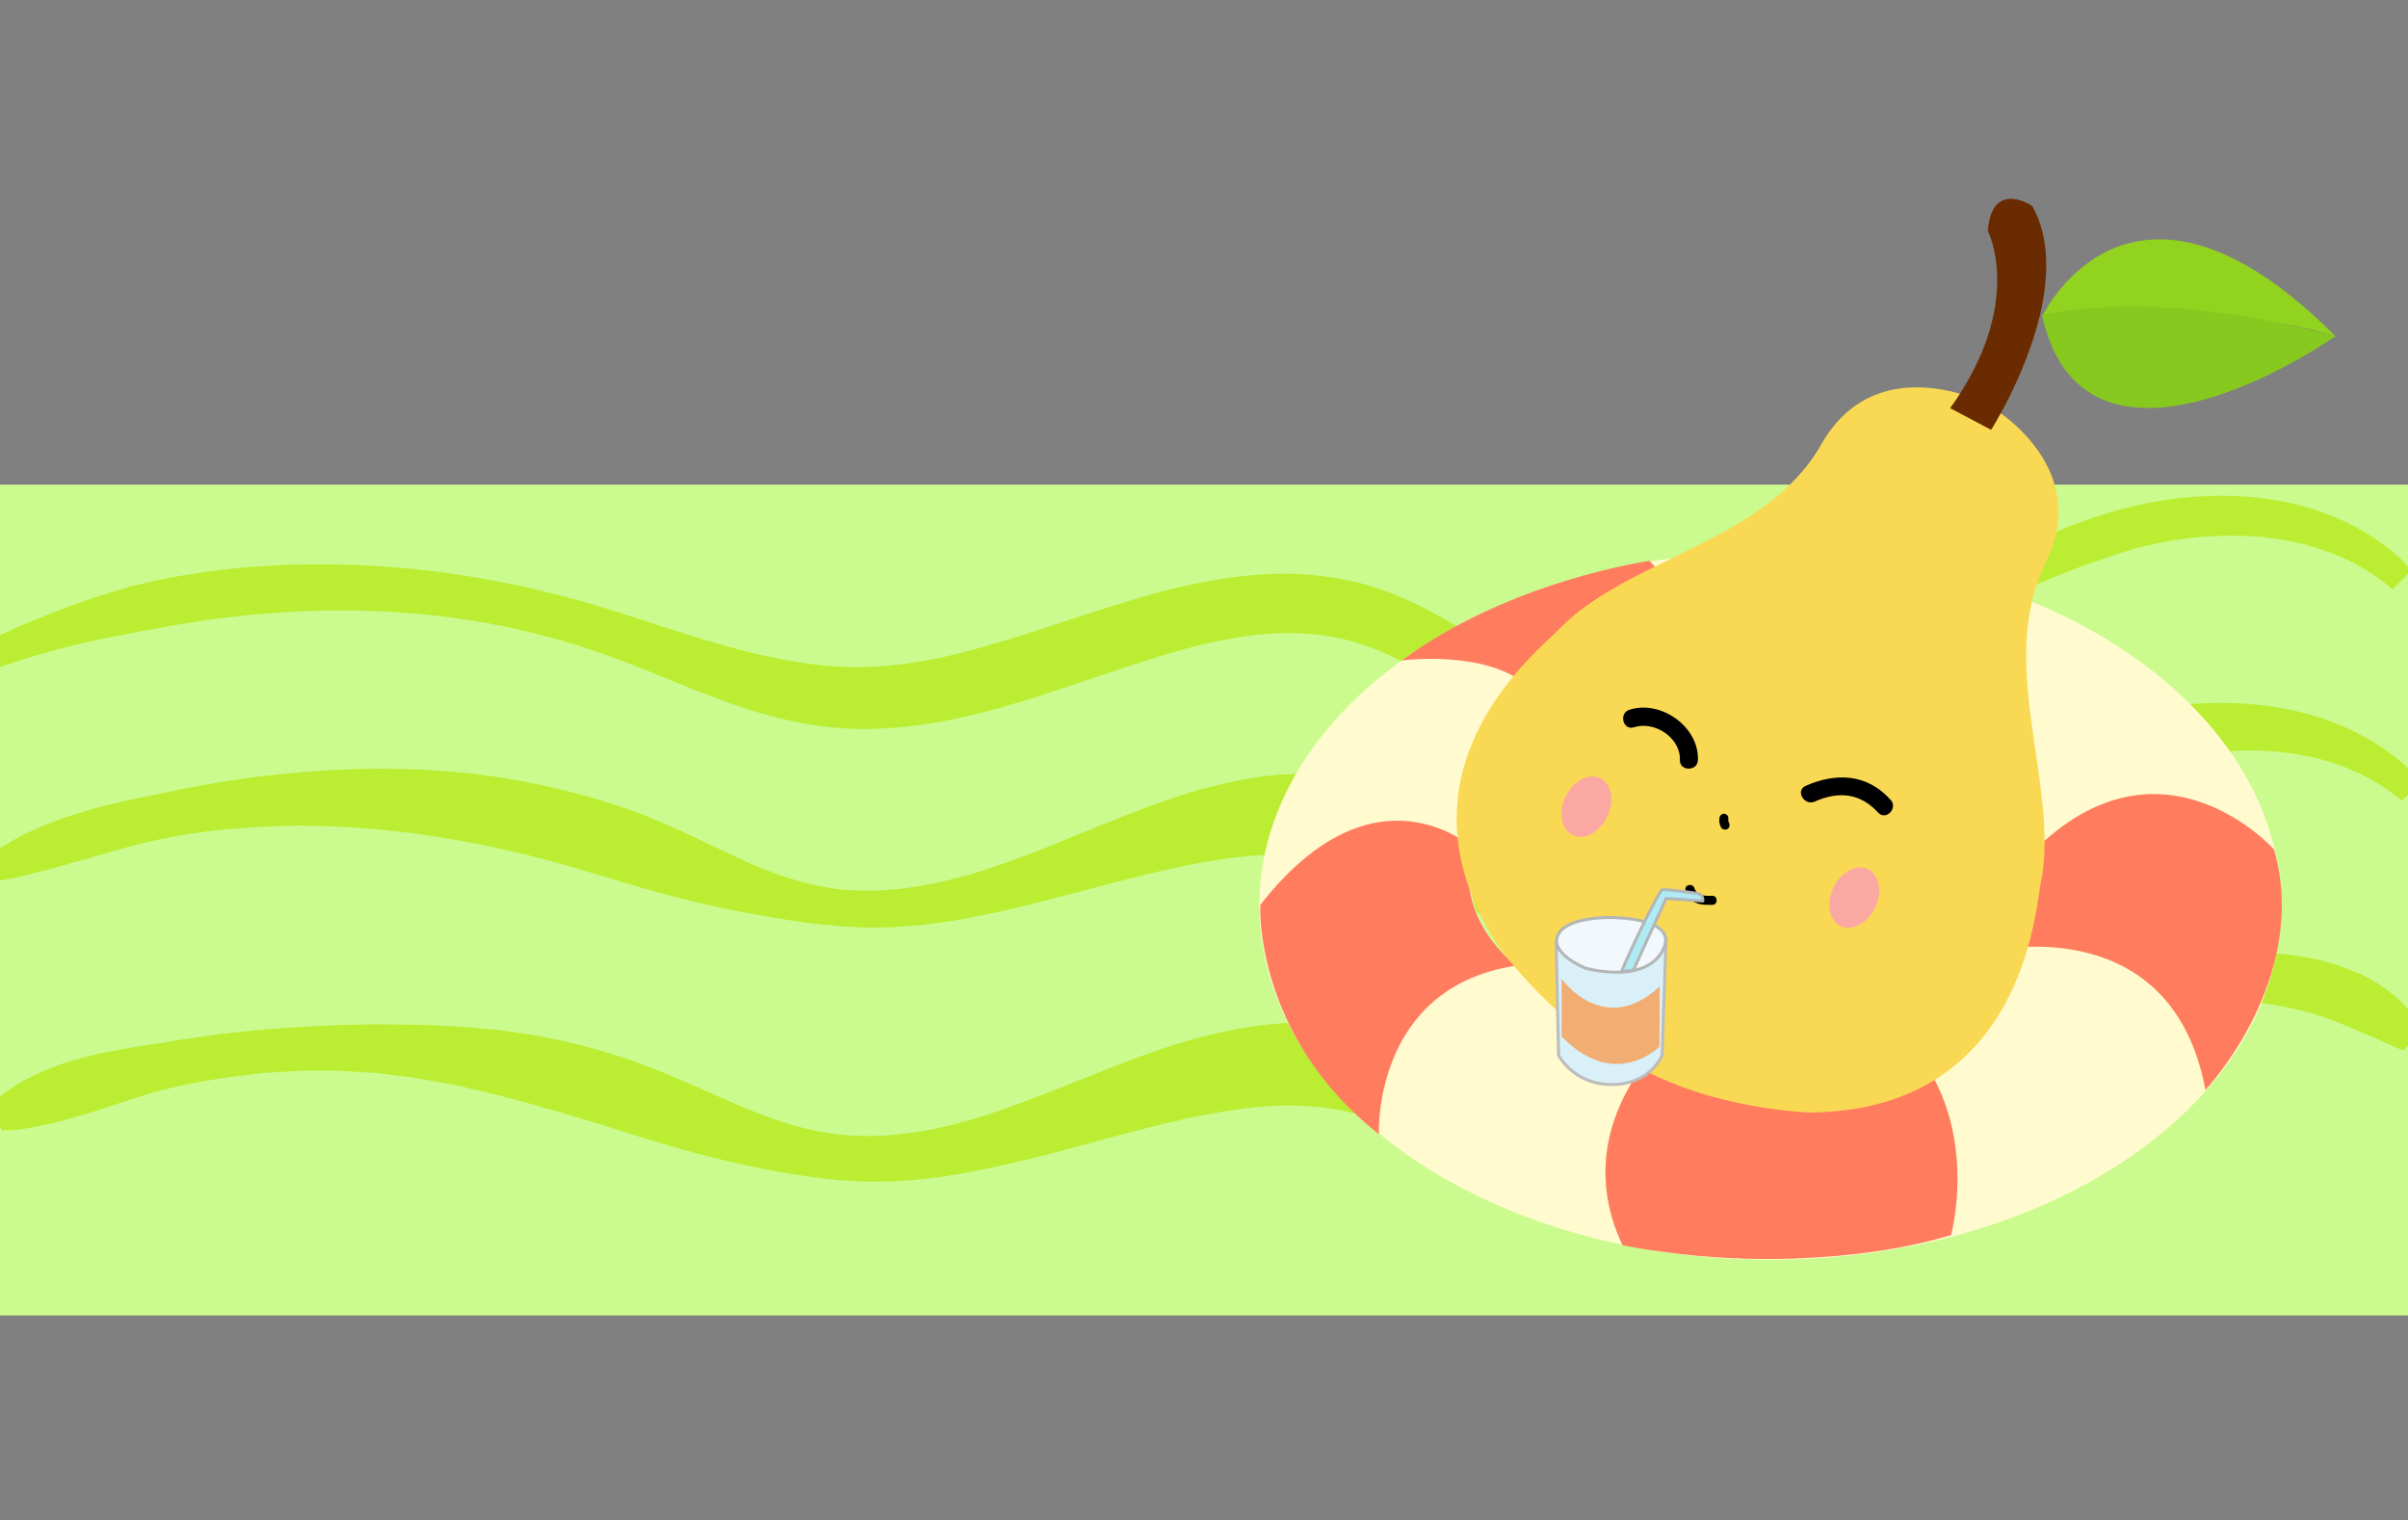 <?xml version="1.0" encoding="utf-8"?>
<!-- Generator: Adobe Illustrator 21.1.0, SVG Export Plug-In . SVG Version: 6.00 Build 0)  -->
<svg version="1.1" xmlns="http://www.w3.org/2000/svg" xmlns:xlink="http://www.w3.org/1999/xlink" x="0px" y="0px"
	 viewBox="0 0 800 505" style="enable-background:new 0 0 800 505;" xml:space="preserve">
<rect x="0" y="0" width="800" height="505" fill="#808080" stroke="none"/>
<style type="text/css">
	.st0{fill:#CBFB8E;}
	.st1{fill:#BBED32;}
	.st2{fill:#FFFBCF;}
	.st3{fill:#FF7D5E;}
	.st4{fill:#F9D953;}
	.st5{fill:#6B2B00;}
	.st6{fill:#92D320;}
	.st7{fill:#87C91F;}
	.st8{fill:#FCA8A2;}
	.st9{fill:#D9F0F9;stroke:#BCBCBC;stroke-miterlimit:10;}
	.st10{fill:#F2F8FC;stroke:#B3B6B7;stroke-miterlimit:10;}
	.st11{fill:#AEEBF4;stroke:#B3B6B7;stroke-miterlimit:10;}
	.st12{opacity:0.73;fill:#F99441;}
</style>
<g id="Layer_1">
	<g>
		<rect y="161" class="st0" width="800" height="276"/>
	</g>
</g>
<g id="Layer_2">
	<g>
		<path class="st1" d="M-3.2,284c1.8-1.4,3.8-2.6,5.7-3.7c1.9-1.2,3.9-2.3,5.9-3.3c4.1-1.9,8.2-3.7,12.5-5.2
			c4.3-1.4,8.6-2.7,12.9-3.9c4.4-1,8.8-2.1,13.2-3l6.6-1.3c2.2-0.5,4.4-1,6.6-1.4c4.4-0.8,8.8-1.7,13.3-2.4l6.7-1l3.3-0.5
			c1.1-0.2,2.2-0.3,3.4-0.4c4.5-0.5,9-1,13.5-1.4c18-1.5,36.2-1.6,54.3,0.3c18.1,1.9,36.1,5.9,53.3,11.8c8.6,3,16.6,6.6,24.5,10.4
			c7.9,3.7,15.6,7.6,23.5,10.6c7.9,3,16.1,5.2,24.4,6c4.1,0.3,8.3,0.4,12.4,0.2c1-0.1,2.1-0.1,3.1-0.2l3.1-0.3
			c2.1-0.2,4.1-0.6,6.2-0.9c8.3-1.3,16.5-3.6,24.6-6.3c8.1-2.7,16.2-5.8,24.3-9.2c8.1-3.3,16.3-6.7,24.7-9.9
			c8.4-3.2,17.1-6.2,26.3-8.3c1.1-0.3,2.3-0.6,3.4-0.8l3.5-0.7c2.3-0.5,4.7-0.8,7.1-1.2c1.2-0.2,2.4-0.3,3.6-0.4
			c1.2-0.1,2.4-0.3,3.7-0.3c2.5-0.1,4.9-0.3,7.4-0.2l3.7,0.1l3.8,0.3c2.5,0.1,5,0.5,7.5,0.9c1.3,0.1,2.5,0.5,3.8,0.7
			c1.2,0.3,2.5,0.5,3.7,0.8l3.7,1c1.2,0.3,2.5,0.7,3.7,1.1c9.8,3.3,18,8.6,25.2,14c7.2,5.4,13.8,11,20.9,15c3.5,2,7.1,3.7,10.9,4.9
			l2.8,0.9c0.9,0.3,1.9,0.5,2.9,0.7l2.9,0.6c1,0.2,2,0.3,2.9,0.4c7.8,1.1,15.9,0.9,23.9-0.4c8-1.2,15.9-3.4,23.6-6.1
			c7.8-2.7,15.4-5.7,23.1-9.1c15.3-6.5,30.6-14.8,46.4-22.7c7.9-4,16-7.9,24.3-11.5c8.3-3.6,16.9-6.9,25.8-9.4l3.3-1
			c1.1-0.3,2.3-0.6,3.4-0.8l3.4-0.8c1.1-0.2,2.3-0.5,3.4-0.7l3.4-0.7l3.5-0.5l3.5-0.5l3.5-0.3c9.3-0.8,18.7-0.6,28,0.7
			c9.3,1.4,18.5,4,27,8.1c0.5,0.3,1.1,0.5,1.6,0.8l1.6,0.9l3.1,1.7c1,0.5,2,1.3,3,1.9l2.9,2c1.9,1.4,3.7,3,5.5,4.5
			c1.7,1.6,3.3,3.3,5,5l-6.3,6.4l-4.9-3.7c-1.7-1.1-3.4-2.2-5.2-3.2l-2.7-1.4c-0.9-0.5-1.8-1-2.7-1.3l-2.8-1.2l-1.4-0.6
			c-0.5-0.2-1-0.3-1.4-0.5c-7.6-2.7-15.7-4.2-23.8-4.6c-8.1-0.5-16.3,0.1-24.4,1.4l-3,0.5l-3,0.6l-3,0.6l-3,0.8c-1,0.3-2,0.5-3,0.8
			l-2.9,0.9c-1,0.3-1.9,0.6-2.9,0.9l-2.9,1.1c-7.8,2.9-15.5,6.3-23.1,10c-7.6,3.8-15.1,7.9-22.7,12.2c-15.2,8.4-30.4,17.5-47.2,25.1
			c-8.4,3.7-17.2,6.7-26.3,9c-9.1,2.2-18.4,3.6-27.9,4.1c-9.5,0.5-19.1,0-28.5-1.6c-1.2-0.2-2.4-0.4-3.6-0.6l-3.5-0.8l-1.8-0.4
			c-0.6-0.1-1.2-0.3-1.8-0.4l-3.5-1c-4.6-1.4-9.2-3.1-13.5-4.9c-8.7-3.6-17.2-7.2-25.1-10.5l-11.5-4.7c-3.7-1.5-7.2-2.9-10.6-4.1
			c-13.7-5-28.9-5.6-45.1-3.5c-16.1,2-32.9,6.5-49.9,11c-8.5,2.2-17.2,4.5-25.9,6.5c-8.8,2-17.7,3.7-26.8,4.7
			c-2.3,0.2-4.5,0.5-6.8,0.6l-3.4,0.2c-1.1,0.1-2.3,0.1-3.5,0.1c-4.6,0.2-9.2-0.1-13.8-0.4c-4.6-0.4-9.2-0.8-13.7-1.5l-3.4-0.5
			l-3.4-0.6c-2.3-0.3-4.5-0.8-6.8-1.1c-9-1.6-17.8-3.5-26.5-5.7c-8.6-2.2-17-4.7-25.1-7.2c-8.1-2.4-16.1-4.8-24.3-6.8
			c-1-0.3-2-0.5-3.1-0.8l-3.1-0.7l-6.2-1.4c-2-0.5-4.1-0.9-6.2-1.2l-6.2-1.2c-16.6-2.9-33.5-4.6-50.6-4.7c-2.1-0.1-4.3,0.1-6.4,0.1
			l-6.4,0.2c-4.3,0.2-8.5,0.6-12.8,0.9c-4.2,0.4-8.5,1-12.7,1.6c-4.2,0.7-8.4,1.5-12.6,2.4c-4.1,1-8.2,2.2-12.4,3.3
			c-4.1,1.2-8.2,2.5-12.3,3.5c-4.1,1.2-8.2,2.4-12.4,3.4c-2.1,0.6-4.2,1.1-6.3,1.6c-2.1,0.5-4.3,0.9-6.5,1.2L-3.2,284z"/>
	</g>
	<g>
		<path class="st1" d="M-6.2,214c4-1.9,8.1-3.8,12.1-5.7l12.4-5.1l12.7-4.6c4.3-1.3,8.6-2.7,12.9-3.9c4.4-1,8.8-2.1,13.2-2.9
			c4.4-0.7,8.9-1.5,13.3-2.1c4.5-0.5,8.9-1.1,13.4-1.4l6.7-0.4c2.2-0.1,4.5-0.4,6.7-0.3c18-0.5,36,0.5,53.8,3.1
			c17.8,2.6,35.3,6.7,52.5,12.1c4.3,1.3,8.5,2.8,12.7,4.1c4.2,1.4,8.4,2.7,12.5,4c8.3,2.6,16.6,5,24.7,6.8
			c8.2,1.8,16.3,3.2,24.2,3.7c7.9,0.5,15.9,0.1,24-1c8.1-1.1,16.2-3,24.3-5.3c8.1-2.3,16.3-4.8,24.6-7.6c8.3-2.7,16.7-5.5,25.3-8.1
			c8.6-2.6,17.5-4.9,26.6-6.5c9.1-1.6,18.6-2.6,28.3-2.2c9.6,0.4,19.4,2,28.6,5.3c4.6,1.6,9,3.6,13.2,5.7c4.2,2.1,8.2,4.4,12,6.6
			c3.9,2.2,7.6,4.5,11.3,6.7c1.8,1.1,3.7,2.1,5.5,3.1c0.9,0.5,1.8,1,2.7,1.5c0.9,0.5,1.8,1,2.7,1.4c3.6,1.9,7.2,3.5,10.9,4.7l2.8,1
			c0.9,0.4,1.9,0.5,2.8,0.8l2.9,0.8c1,0.2,1.9,0.4,2.9,0.6l2.9,0.6l3,0.4c1,0.1,2,0.3,3,0.4l3,0.2c1,0.1,2,0.2,3,0.2l3.1,0.1
			c2,0.1,4.1,0,6.2-0.1c16.6-0.7,33.3-5.1,49.1-11.7c7.9-3.3,15.7-7.2,23.4-11.3c3.8-2.1,7.6-4.2,11.4-6.4l11.4-6.6
			c7.6-4.4,15.4-8.8,23.4-12.8c8-4,16.3-7.6,25-10.4c8.7-2.9,17.8-4.9,26.9-6c9.2-1,18.5-1.1,27.7,0c1.2,0.2,2.3,0.2,3.5,0.5
			l3.4,0.6c2.3,0.4,4.6,1,6.8,1.6c4.5,1.2,8.9,2.8,13.2,4.8c8.5,3.9,16.5,9.4,22.8,16.4l-6.3,6.4c-6.2-5.3-13.3-9.5-20.9-12.3
			c-3.8-1.4-7.7-2.6-11.7-3.4c-2-0.4-4-0.9-6-1.1l-3-0.4c-1-0.2-2-0.2-3.1-0.3c-8.2-0.6-16.5-0.4-24.7,0.7l-3.1,0.4l-3.1,0.6
			l-3.1,0.6l-3,0.7c-1,0.2-2,0.5-3,0.7l-3,0.9c-1,0.3-2,0.5-3,0.9l-3,1c-16,5.2-31.7,12.3-47.4,19.9c-3.9,1.9-7.8,3.9-11.8,5.8
			l-11.8,6c-7.9,4-15.8,8-23.9,11.7c-4.1,1.8-8.2,3.6-12.4,5.3c-4.2,1.7-8.4,3.2-12.7,4.7c-8.6,2.8-17.5,5.2-26.7,6.6
			c-2.3,0.3-4.6,0.7-6.9,0.8l-3.5,0.3c-1.2,0.1-2.3,0.1-3.5,0.1l-3.5,0.1c-1.2,0-2.4-0.1-3.6-0.1l-3.6-0.2l-3.6-0.4
			c-1.2-0.1-2.4-0.3-3.6-0.5l-3.5-0.7c-1.2-0.3-2.4-0.4-3.5-0.8l-3.5-1c-4.7-1.3-9.2-3.1-13.4-5c-1.1-0.5-2.1-1-3.2-1.5
			c-1-0.5-2.1-1-3.1-1.5c-2.1-1.1-4-2.1-6-3.2c-3.9-2.2-7.7-4.4-11.5-6.5c-3.7-2.1-7.4-4.1-11.1-5.9c-3.7-1.8-7.3-3.4-11-4.6
			c-14.7-5-30.8-4.8-46.9-1.5c-16.2,3.2-32.3,9.1-49,14.6c-16.7,5.6-34,11.3-52.7,13.7c-9.3,1.2-18.9,1.6-28.5,0.6
			c-9.5-1-18.7-3.2-27.4-6c-8.7-2.8-17.1-6.2-25.3-9.5l-6.1-2.5l-6.1-2.4c-4-1.6-8.1-3.1-12.1-4.5c-32.3-11.3-66.9-15.3-101-13.5
			c-4.3,0.2-8.5,0.6-12.8,0.9c-1.1,0.1-2.1,0.2-3.2,0.3l-3.2,0.4l-6.4,0.7c-4.2,0.5-8.4,1.3-12.7,1.9c-2.1,0.3-4.2,0.8-6.3,1.2
			l-6.3,1.1c-4.2,0.8-8.4,1.7-12.6,2.4c-4.2,0.9-8.4,1.9-12.5,2.9c-4.1,1.1-8.3,2.3-12.4,3.5c-4.1,1.4-8.2,2.7-12.3,4L-6.2,214z"/>
	</g>
	<g>
		<path class="st1" d="M-3.2,367c1.7-1.7,3.5-3.1,5.4-4.4c1.9-1.3,3.8-2.6,5.8-3.7c4-2.1,8.2-3.9,12.4-5.4c4.3-1.4,8.6-2.6,13.1-3.6
			c4.4-0.8,8.9-1.7,13.3-2.4c2.2-0.3,4.5-0.7,6.7-1c2.2-0.3,4.4-0.8,6.6-1.1c4.5-0.6,8.9-1.3,13.3-1.9c4.5-0.4,8.9-1,13.4-1.4
			c4.5-0.3,8.9-0.7,13.4-1c4.5-0.2,9-0.5,13.5-0.6c4.5,0,9-0.3,13.5-0.2l6.8,0.1c2.3,0,4.5,0,6.8,0.1l6.8,0.3
			c2.3,0.1,4.5,0.2,6.8,0.4l6.8,0.6l3.4,0.3c1.1,0.1,2.3,0.3,3.4,0.4l6.8,1l3.4,0.5c1.1,0.2,2.2,0.4,3.4,0.7
			c8.9,1.7,17.8,4.1,26.4,7c8.6,2.9,16.7,6.4,24.7,9.9c7.9,3.5,15.7,7.1,23.7,9.9c7.9,2.8,16,4.9,24.2,5.6c4.1,0.3,8.1,0.4,12.2,0.2
			c1-0.1,2-0.1,3.1-0.2l3.1-0.3c2-0.2,4.1-0.6,6.1-0.8c8.2-1.3,16.3-3.5,24.4-6.2c8.1-2.7,16.1-5.7,24.2-9
			c8.1-3.2,16.3-6.6,24.8-9.7c8.5-3.1,17.3-6,26.5-8c1.2-0.3,2.3-0.5,3.5-0.8l3.5-0.6c2.3-0.5,4.8-0.7,7.2-1.1
			c1.2-0.2,2.4-0.2,3.7-0.4c1.2-0.1,2.4-0.2,3.7-0.3c2.5-0.1,4.9-0.2,7.5-0.1l3.8,0.1l3.8,0.3c2.5,0.2,5,0.6,7.6,1
			c1.3,0.2,2.5,0.5,3.8,0.8c1.2,0.3,2.5,0.5,3.7,0.9l3.7,1.1c1.2,0.4,2.5,0.7,3.7,1.2c9.7,3.4,17.9,8.7,25.2,14
			c3.6,2.7,7.1,5.5,10.4,8.1c3.4,2.6,6.7,5.2,10.2,7.4c3.4,2.3,6.9,4.3,10.7,5.8l2.8,1.1c0.9,0.4,1.9,0.6,2.9,0.9l2.9,0.8
			c1,0.3,2,0.4,3,0.6c8,1.5,16.4,1.4,24.5,0c8.2-1.4,16.1-4.2,23.8-7.4c7.7-3.2,15.2-6.8,22.7-10.3c15.1-7,30.5-14.9,46.8-22.1
			c16.2-7.2,33-14,50.4-19.4c8.7-2.6,17.8-4.8,26.9-6.3c9.1-1.5,18.5-2.3,28-1.7c9.5,0.6,19,2.6,28,6.6c0.6,0.2,1.1,0.4,1.7,0.7
			l1.6,0.9c1.1,0.6,2.1,1.2,3.2,1.8c2.1,1.3,4,2.8,5.9,4.3c1.9,1.6,3.5,3.5,5.1,5.3c0.8,1,1.5,2,2.1,3c0.7,1,1.3,2.1,1.8,3.2
			l-6.3,6.4c-2.2-0.7-4-1.6-5.9-2.5c-1-0.4-1.9-0.8-2.8-1.2c-0.9-0.4-1.8-0.9-2.7-1.2c-0.9-0.4-1.8-0.8-2.7-1.1
			c-0.9-0.4-1.7-0.9-2.7-1.2c-0.9-0.4-1.8-0.7-2.7-1.1c-0.9-0.4-1.8-0.8-2.7-1.1c-7.2-2.9-14.9-4.8-22.9-6c-8-1.2-16.2-1.7-24.5-1
			c-8.3,0.6-16.4,2.5-24.3,5.3c-7.9,2.8-15.7,6.4-23.2,10.5c-7.5,4.1-14.8,8.6-22.2,13.3c-14.7,9.3-29.8,18.7-46.9,25.7
			c-8.5,3.4-17.5,6-26.6,7.7c-9.2,1.7-18.5,2.5-27.7,2.8c-9.3,0.3-18.6,0-27.9-1.2c-1.2-0.2-2.3-0.3-3.5-0.5l-3.5-0.6
			c-1.2-0.2-2.3-0.3-3.5-0.6l-3.5-0.8c-4.7-1-9.3-2.4-13.7-3.9c-9-3-17.4-6.6-25.4-10c-3.9-1.7-7.8-3.3-11.4-4.8
			c-3.7-1.5-7.2-2.9-10.6-4c-13.8-4.7-28.9-5.1-45-2.7c-16,2.3-32.6,6.9-49.6,11.5c-8.5,2.3-17.1,4.7-26,6.6c-8.8,2-17.8,3.8-27,4.8
			c-2.3,0.2-4.6,0.5-6.9,0.6l-3.5,0.2c-1.2,0.1-2.3,0.1-3.5,0.1c-4.7,0.2-9.4-0.1-14-0.4c-9.3-0.8-18.5-2.3-27.4-4.1
			c-9-1.8-17.8-4-26.3-6.4c-8.6-2.4-16.8-5.1-24.9-7.6c-16.1-5-32.2-9.7-48.8-13.3c-2.1-0.5-4.2-0.9-6.2-1.2l-6.3-1.1
			c-2.1-0.4-4.2-0.7-6.3-0.9l-6.4-0.8c-2.1-0.3-4.2-0.4-6.4-0.5l-6.4-0.4c-2.1-0.2-4.3-0.1-6.4-0.1l-6.4,0c-2.1,0-4.3,0.2-6.4,0.3
			l-6.4,0.4l-1.6,0.1l-1.6,0.2l-3.2,0.4l-6.4,0.8c-4.2,0.6-8.4,1.4-12.6,2.1c-4.2,0.8-8.3,1.9-12.5,3c-4.1,1.3-8.1,2.6-12.2,3.9
			c-4,1.4-8.1,2.7-12.2,3.8c-4,1.3-8.1,2.4-12.4,3.2c-4.2,0.9-8.5,1.7-13.2,1.6L-3.2,367z"/>
	</g>
	<path id="saver" class="st2" d="M588.1,183.3c-93.7,0-169.7,52.6-169.7,117.6s76,117.6,169.7,117.6s169.7-52.6,169.7-117.6
		S681.8,183.3,588.1,183.3z M588,344.3c-52.3,1.1-94.7-17.5-99.4-48.9c-5-34,37.1-61.1,89.1-65.7c52.1-4.6,96.5,17.3,99.4,48.9
		S643.8,343.2,588,344.3z"/>
	<g id="XMLID_1_">
		<path class="st3" d="M553.4,416c-4.8-0.6-9.6-1.4-14.4-2.3c0-0.1-0.1-0.2-0.1-0.3c-16.8-36.1,9.2-63.6,17.4-71.1
			c9.9,1.5,20.6,2.1,31.7,1.9c13.7-0.3,26.2-2.5,37.2-6.1c35.5,27,23,72.2,23,72.2c-15.6,4.7-33.1,7.1-52.1,7.8
			C581.8,418.6,567.6,417.9,553.4,416z"/>
	</g>
	<path class="st3" d="M662.3,315.8c0,0,59.3-13.5,70.4,46.3c0,0,35-37,22.8-79.9c0,0-36.5-40.8-78.4-0.9
		C677,281.2,681,294.2,662.3,315.8z"/>
	<path class="st3" d="M465.7,219.4c0,0,51.9-6.9,50,29.3c0,0,32.7-17.9,49.8-17.2c0,0,9.9-16.1-17.5-45.2
		C548,186.4,502.1,192.6,465.7,219.4z"/>
	<path class="st3" d="M489.1,281.6c0,0-32.3-29.7-70.4,19c0,0-2.4,43.1,39.4,76.2c0,0-2.2-48.7,45.5-56
		C503.6,320.8,482.7,305.1,489.1,281.6z"/>
	<path class="st4" d="M678,293.4c6.5-31.9-15-72.7,1.6-106.4c15.6-31.8-16.5-51.1-19.6-52.8l0,0c0,0-0.1,0-0.1-0.1
		c-0.1,0-0.1-0.1-0.1-0.1l0,0c-3.2-1.5-37.2-17.2-54.7,13.6c-18.5,32.6-64.3,37.8-87,61.3c-5.3,5.9-59.5,46.8-19.6,106.4
		c0,0,19,26.2,45.2,38.8c25.2,14.5,57.5,15.5,57.5,15.5C672.9,368.9,676.2,301,678,293.4z"/>
	<path class="st5" d="M660.4,76.7c0,0,12.5,24-12.5,58.9l13.6,7.2c0,0,11.5-18,16.3-38.4c2.8-12.3,3.3-25.4-2.6-35.9
		C675.2,68.4,661.8,59.3,660.4,76.7z"/>
	<path class="st6" d="M678.7,104.7c0,0,29.4-61.2,97.4,7.2C776.1,112,746,100,678.7,104.7z"/>
	<path class="st7" d="M678.4,104.6c10.7,49.5,63,30.1,97.4,7.2C775.9,111.8,722.2,95.5,678.4,104.6z"/>
	<ellipse transform="matrix(0.434 -0.901 0.901 0.434 56.856 626.484)" class="st8" cx="527" cy="268" rx="10.5" ry="7.7"/>
	<ellipse transform="matrix(0.434 -0.901 0.901 0.434 80.009 723.807)" class="st8" cx="616" cy="298.2" rx="10.5" ry="7.7"/>
	<g>
		<g>
			<path d="M602.9,266.3c7.8-3.5,15.1-2.9,21,3.6c2.6,2.9,6.8-1.4,4.2-4.2c-7.8-8.7-18.1-9.1-28.3-4.6
				C596.4,262.7,599.4,267.8,602.9,266.3L602.9,266.3z"/>
		</g>
	</g>
	<g>
		<g>
			<path d="M564.1,252.5c0.4-11.1-12.4-20.1-22.8-16.7c-3.6,1.2-2.1,7,1.6,5.8c6.8-2.2,15.5,3.5,15.2,10.9
				C558,256.3,564,256.3,564.1,252.5L564.1,252.5z"/>
		</g>
	</g>
	<g>
		<g>
			<path d="M571.2,271.9c-0.1,1.1,0.1,2.1,0.6,3c0.4,0.7,1.4,0.9,2.1,0.5c0.7-0.4,0.9-1.3,0.5-2.1c-0.1-0.2-0.2-0.4-0.2-0.6
				c0-0.2,0-0.6,0-0.9c0.1-0.8-0.8-1.5-1.5-1.5C571.8,270.4,571.3,271.1,571.2,271.9L571.2,271.9z"/>
		</g>
	</g>
	<g>
		<g>
			<path d="M560,295.8c0.6,1.8,1.6,3.4,3.4,4.1c1.7,0.8,3.7,0.7,5.5,0.7c1.9,0,1.9-3,0-3c-2.6,0-5,0.2-6-2.6
				C562.3,293.2,559.4,294,560,295.8L560,295.8z"/>
		</g>
	</g>
	<path class="st9" d="M517,312.8l0.8,37.8c0,0,5,9.7,17.6,9.7c13,0,16.8-9.7,16.8-9.7l1.3-38.6L517,312.8z"/>
	<path class="st10" d="M526.6,321.6c0,0,19.3,5.5,25.6-5.5s-14.7-11.3-17.6-11.3c-2.9,0-15.1,0.4-17.2,6.3S526.6,321.6,526.6,321.6z
		"/>
	<path class="st11" d="M564,296.8c0,0-10.6-1.5-11.8-1.2c-1.2,0.4-13,25.1-13.4,27.2l3.8-0.4l10.9-23.9l12.2,0.8
		C565.7,299.4,566.1,297.3,564,296.8z"/>
	<path class="st12" d="M518.9,325.3c0,0,14,19.6,32.5,2.4l-0.1,20c0,0-14.7,15-32.5-3.4V325.3z"/>
</g>
</svg>
